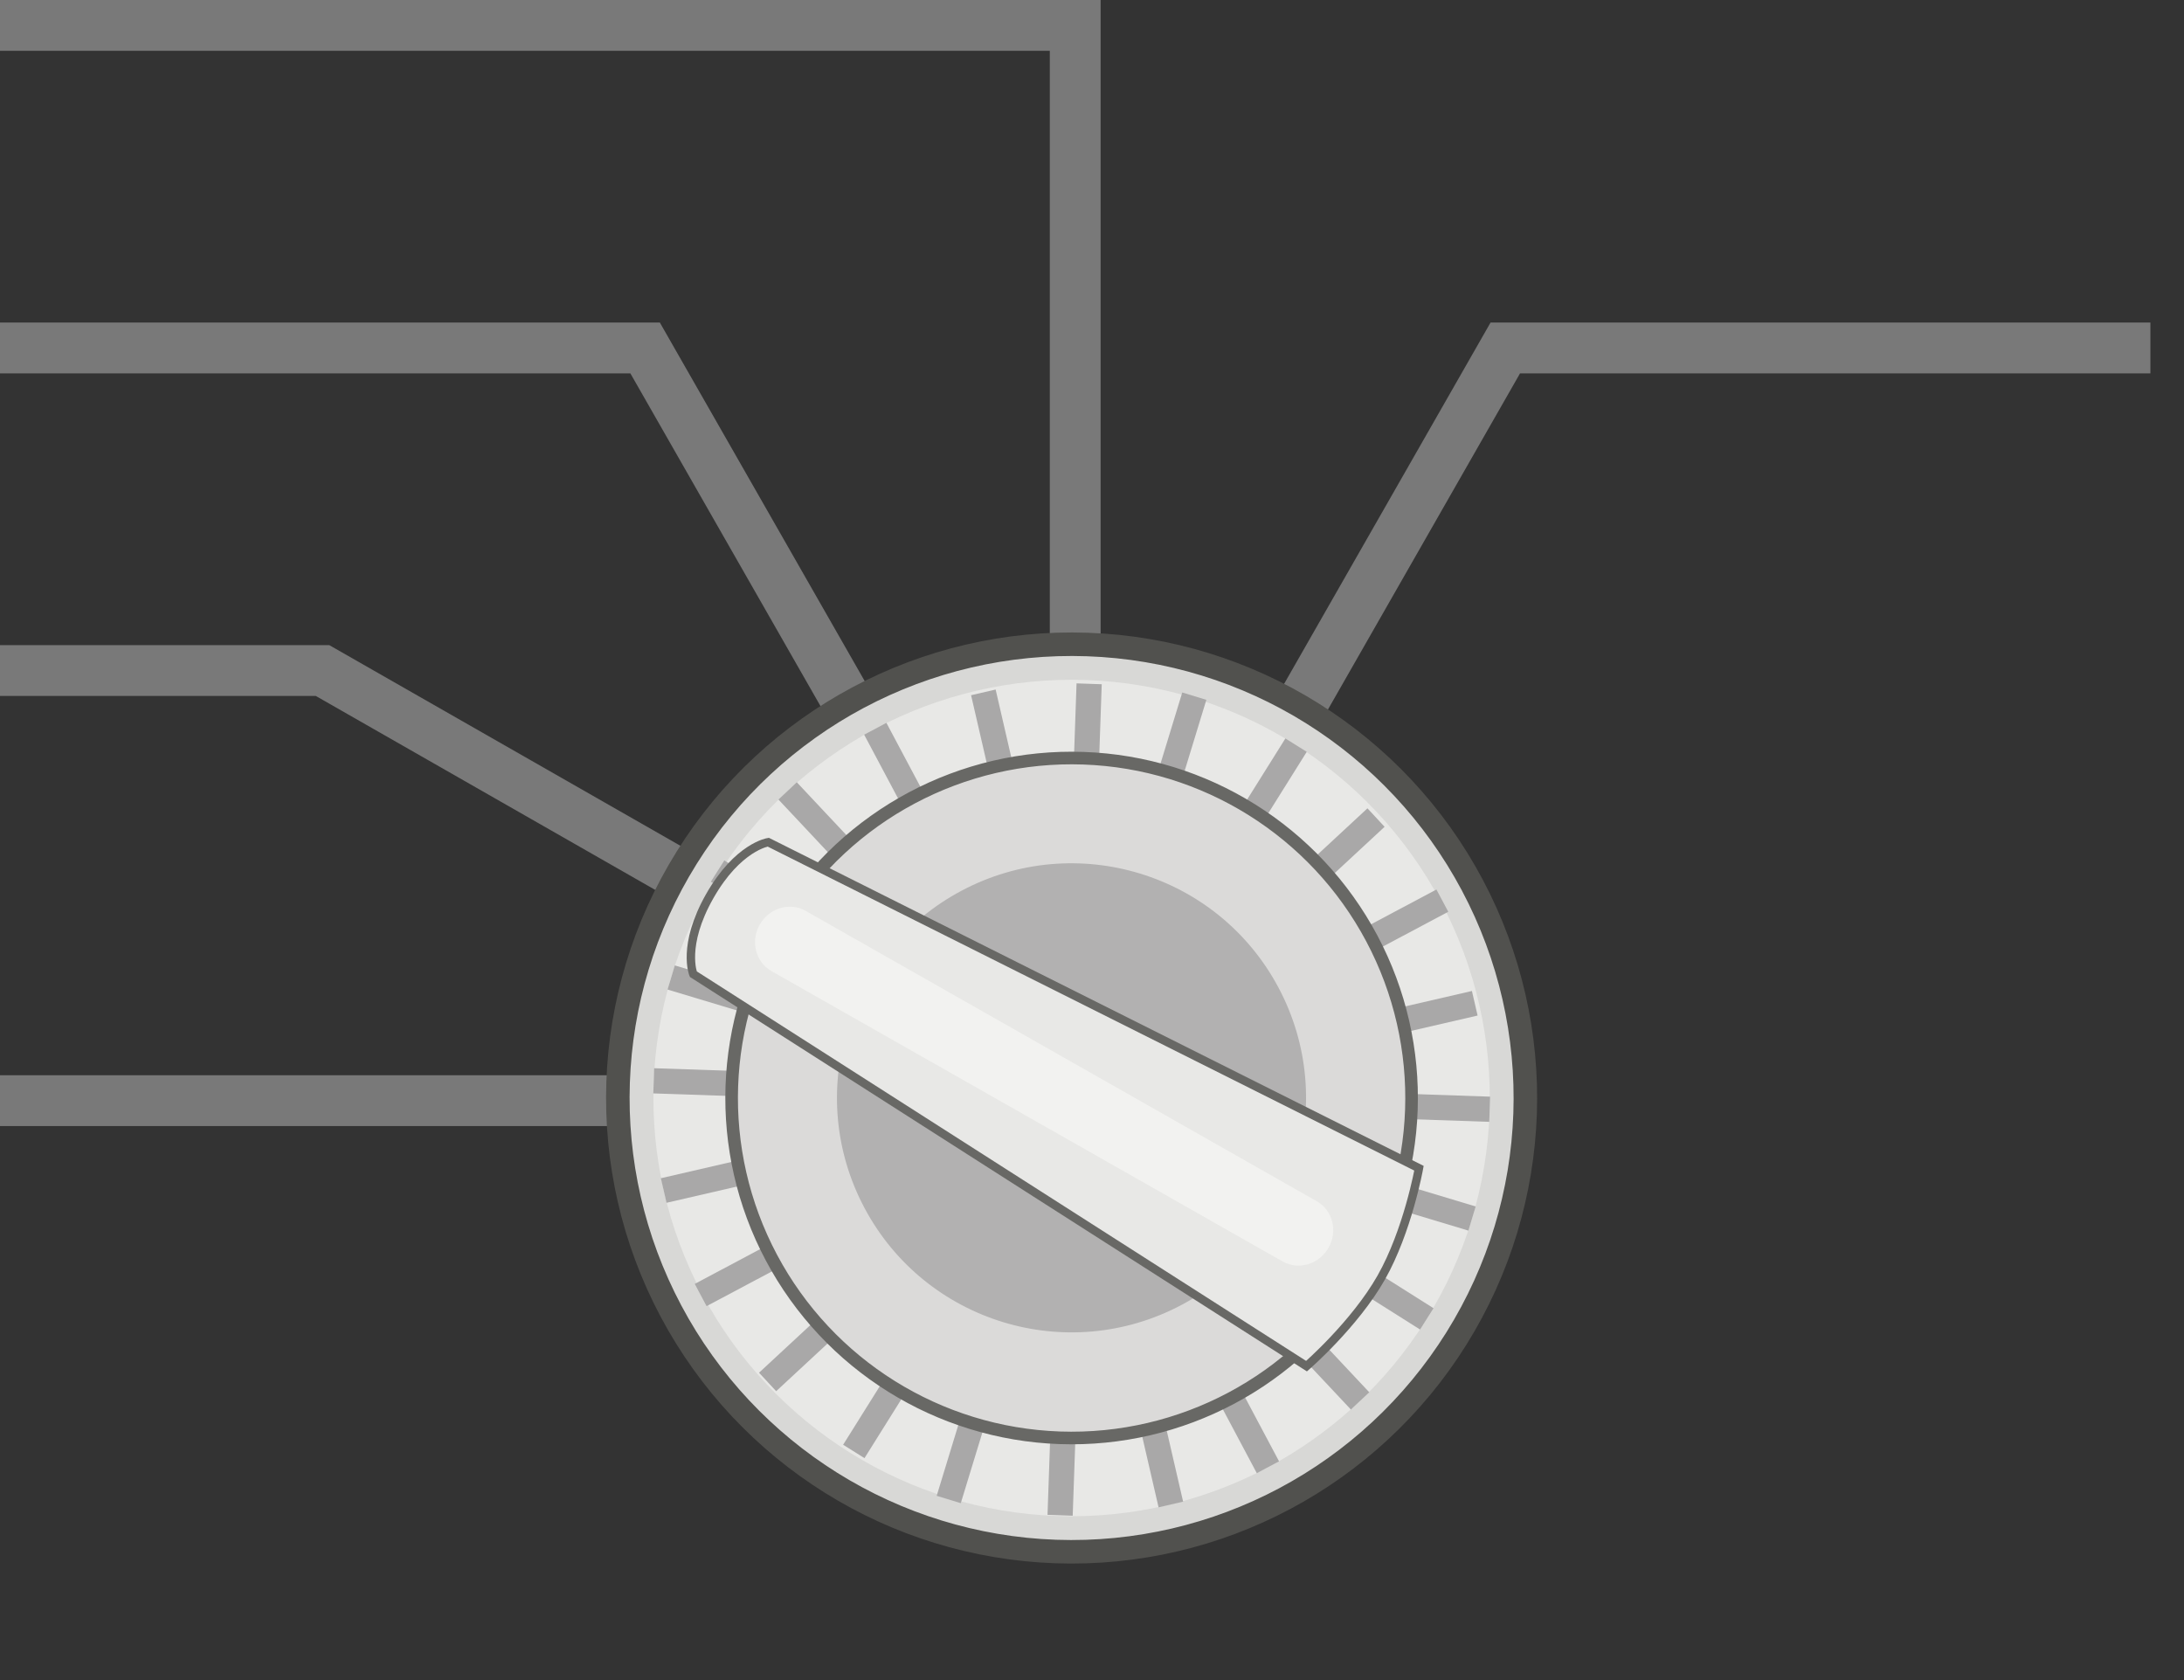 <?xml version="1.0" encoding="UTF-8" standalone="no"?>
<!-- Generator: Adobe Illustrator 17.0.0, SVG Export Plug-In . SVG Version: 6.00 Build 0)  -->

<svg
   version="1.1"
   x="0px"
   y="0px"
   width="130"
   height="100"
   viewBox="0 0 130 100"
   xml:space="preserve"
   id="svg297"
   sodipodi:docname="sw1.svg"
   inkscape:version="1.1 (c68e22c387, 2021-05-23)"
   xmlns:inkscape="http://www.inkscape.org/namespaces/inkscape"
   xmlns:sodipodi="http://sodipodi.sourceforge.net/DTD/sodipodi-0.dtd"
   xmlns="http://www.w3.org/2000/svg"
   xmlns:svg="http://www.w3.org/2000/svg"><rect x="0" y="0" width="130" height="100" fill="#333333" stroke="none"/><defs
   id="defs301" /><sodipodi:namedview
   id="namedview299"
   pagecolor="#ffffff"
   bordercolor="#666666"
   borderopacity="1.0"
   inkscape:pageshadow="2"
   inkscape:pageopacity="0.0"
   inkscape:pagecheckerboard="0"
   showgrid="false"
   inkscape:zoom="3.3967268"
   inkscape:cx="2.9440107"
   inkscape:cy="41.068949"
   inkscape:window-width="1920"
   inkscape:window-height="1017"
   inkscape:window-x="-8"
   inkscape:window-y="-8"
   inkscape:window-maximized="1"
   inkscape:current-layer="svg297"
   fit-margin-top="0"
   fit-margin-left="0"
   fit-margin-right="0"
   fit-margin-bottom="0" />

<g
   id="Layer_1"
   transform="translate(36.076,37.645)">
</g>
<circle
   r="12.094"
   cy="65.512"
   cx="64"
   id="path4564"
   style="fill:none;fill-opacity:1;stroke:#000000;stroke-width:3.024;stroke-linejoin:miter;stroke-miterlimit:4;stroke-dasharray:none;stroke-dashoffset:0;stroke-opacity:1" /><path
   sodipodi:nodetypes="ccc"
   inkscape:connector-curvature="0"
   id="path4568"
   d="M 64,65.512 H 12 0"
   style="fill:none;stroke:#797979;stroke-width:3.024;stroke-linecap:butt;stroke-linejoin:miter;stroke-miterlimit:4;stroke-dasharray:none;stroke-opacity:1" /><path
   sodipodi:nodetypes="ccc"
   style="fill:none;stroke:#797979;stroke-width:3.024;stroke-linecap:butt;stroke-linejoin:miter;stroke-miterlimit:4;stroke-dasharray:none;stroke-opacity:1"
   d="M 64,65.512 V 1.512 H 0"
   id="path4586"
   inkscape:connector-curvature="0" /><path
   sodipodi:nodetypes="ccc"
   inkscape:connector-curvature="0"
   id="path4588"
   d="M 64,65.512 38.4,20.712 H 0"
   style="fill:none;stroke:#797979;stroke-width:3.024;stroke-linecap:butt;stroke-linejoin:miter;stroke-miterlimit:4;stroke-dasharray:none;stroke-opacity:1" /><path
   sodipodi:nodetypes="ccc"
   style="fill:none;stroke:#797979;stroke-width:3.024;stroke-linecap:butt;stroke-linejoin:miter;stroke-miterlimit:4;stroke-dasharray:none;stroke-opacity:1"
   d="M 64,65.512 19.2,39.912 H 0"
   id="path4590"
   inkscape:connector-curvature="0" /><path
   style="fill:none;stroke:#797979;stroke-width:3.024;stroke-linecap:butt;stroke-linejoin:miter;stroke-miterlimit:4;stroke-dasharray:none;stroke-opacity:1"
   d="M 64,65.512 89.6,20.712 h 38.4"
   id="path4594"
   inkscape:connector-curvature="0"
   sodipodi:nodetypes="ccc" /><g
   id="MISC_x5F_UI_x5F_SWITCH_x5F_L"
   transform="rotate(-28,121.241,-25.814)">
	<g
   id="g293">
		<circle
   style="fill:#d8d8d6"
   cx="27.71"
   cy="27.698"
   r="27.01"
   id="circle231" />
		<circle
   style="fill:none;stroke:#51514e;stroke-width:1.4;stroke-miterlimit:10"
   cx="27.71"
   cy="27.71"
   r="27.01"
   id="circle233" />
		<circle
   style="fill:#e8e8e6"
   cx="27.71"
   cy="27.71"
   r="24.893"
   id="circle235" />
		<g
   id="g279">
			<g
   id="g249">
				<g
   id="g241">
					
						<line
   style="fill:none;stroke:#a9a8a8;stroke-width:1.5;stroke-miterlimit:10"
   x1="2.71"
   y1="27.698"
   x2="52.71"
   y2="27.698"
   id="line237" />
					
						<line
   style="fill:none;stroke:#a9a8a8;stroke-width:1.5;stroke-miterlimit:10"
   x1="27.71"
   y1="52.603"
   x2="27.71"
   y2="2.817"
   id="line239" />
				</g>
				<g
   id="g247">
					
						<line
   style="fill:none;stroke:#a9a8a8;stroke-width:1.5;stroke-miterlimit:10"
   x1="10.033"
   y1="45.376"
   x2="45.388"
   y2="10.02"
   id="line243" />
					
						<line
   style="fill:none;stroke:#a9a8a8;stroke-width:1.5;stroke-miterlimit:10"
   x1="45.388"
   y1="45.235"
   x2="10.033"
   y2="10.186"
   id="line245" />
				</g>
			</g>
			<g
   id="g263">
				<g
   id="g255">
					
						<line
   style="fill:none;stroke:#a9a8a8;stroke-width:1.5;stroke-miterlimit:10"
   x1="3.798"
   y1="34.137"
   x2="51.546"
   y2="21.478"
   id="line251" />
					
						<line
   style="fill:none;stroke:#a9a8a8;stroke-width:1.5;stroke-miterlimit:10"
   x1="34.407"
   y1="51.69"
   x2="21.367"
   y2="3.634"
   id="line253" />
				</g>
				<g
   id="g261">
					
						<line
   style="fill:none;stroke:#a9a8a8;stroke-width:1.5;stroke-miterlimit:10"
   x1="15.446"
   y1="49.318"
   x2="40.206"
   y2="6.432"
   id="line257" />
					
						<line
   style="fill:none;stroke:#a9a8a8;stroke-width:1.5;stroke-miterlimit:10"
   x1="49.369"
   y1="39.984"
   x2="6.229"
   y2="15.129"
   id="line259" />
				</g>
			</g>
			<g
   id="g277">
				<g
   id="g269">
					
						<line
   style="fill:none;stroke:#a9a8a8;stroke-width:1.5;stroke-miterlimit:10"
   x1="6.387"
   y1="40.198"
   x2="49.369"
   y2="15.437"
   id="line265" />
					
						<line
   style="fill:none;stroke:#a9a8a8;stroke-width:1.5;stroke-miterlimit:10"
   x1="40.206"
   y1="49.243"
   x2="15.446"
   y2="5.89"
   id="line267" />
				</g>
				<g
   id="g275">
					
						<line
   style="fill:none;stroke:#a9a8a8;stroke-width:1.5;stroke-miterlimit:10"
   x1="21.567"
   y1="51.846"
   x2="34.407"
   y2="3.926"
   id="line271" />
					
						<line
   style="fill:none;stroke:#a9a8a8;stroke-width:1.5;stroke-miterlimit:10"
   x1="51.546"
   y1="33.997"
   x2="3.687"
   y2="21.173"
   id="line273" />
				</g>
			</g>
		</g>
		<circle
   style="fill:#dbdad9;stroke:#686865;stroke-width:0.75;stroke-miterlimit:10"
   cx="27.71"
   cy="27.71"
   r="20.237"
   id="circle281" />
		<circle
   style="fill:#b2b1b1"
   cx="27.71"
   cy="27.698"
   r="13.958"
   id="circle283" />
		<g
   id="g291">
			<path
   style="fill:#e8e8e6"
   d="m 43.956,41.031 c 0,0 -2.343,2.981 -5.044,4.695 -2.701,1.714 -6.396,2.565 -6.396,2.565 L 11.241,10.552 c 0,0 0.181,-1.823 3.041,-3.638 2.86,-1.815 4.586,-1.202 4.586,-1.202 z"
   id="path285" />
			<path
   style="fill:#f2f2f0"
   d="m 37.711,39.987 c 0.584,0.921 0.279,2.161 -0.682,2.771 v 0 c -0.961,0.61 -2.214,0.358 -2.798,-0.563 L 15.483,12.653 c -0.584,-0.921 -0.279,-2.161 0.682,-2.771 v 0 c 0.961,-0.61 2.214,-0.358 2.798,0.563 z"
   id="path287" />
			<path
   style="fill:none;stroke:#686865;stroke-width:0.5;stroke-miterlimit:10"
   d="m 44.004,41.107 c 0,0 -2.343,2.981 -5.044,4.695 -2.701,1.714 -6.396,2.565 -6.396,2.565 L 11.289,10.628 c 0,0 0.181,-1.823 3.041,-3.638 2.86,-1.815 4.586,-1.202 4.586,-1.202 z"
   id="path289" />
		</g>
	</g>
</g></svg>
